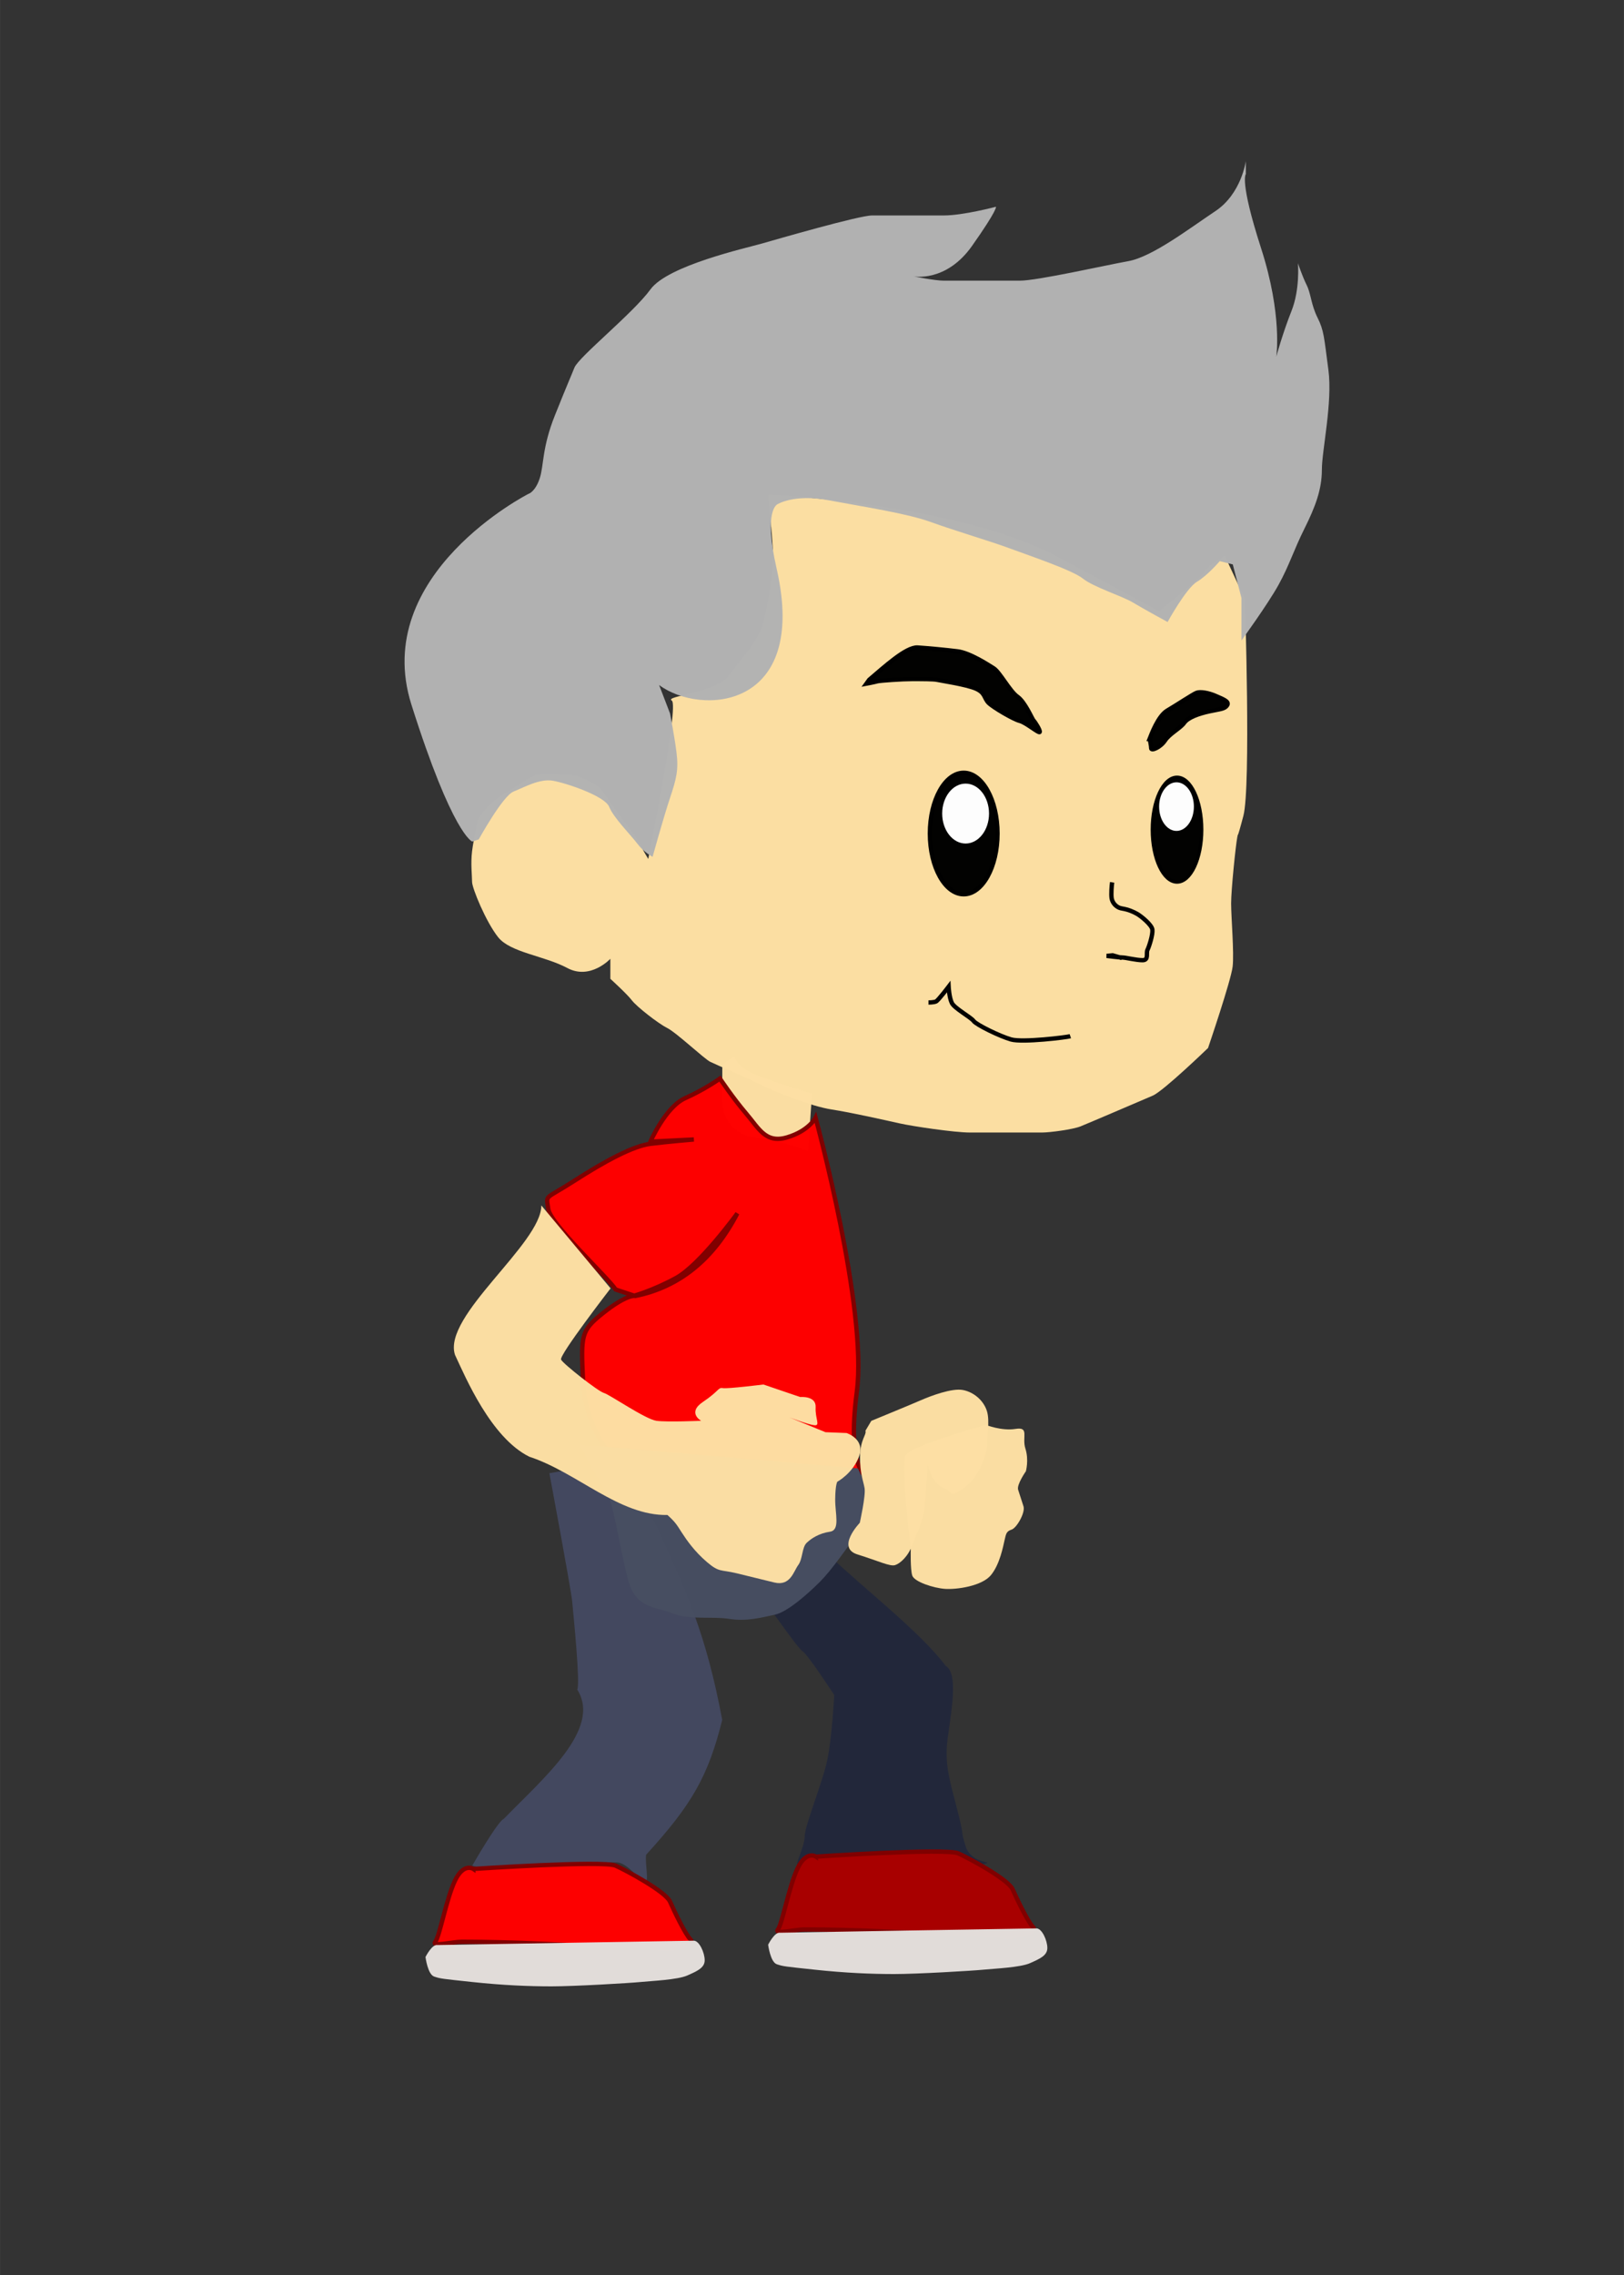 <?xml version="1.0" encoding="UTF-8" standalone="no"?>
<!-- Created with Inkscape (http://www.inkscape.org/) -->

<svg
   width="50"
   height="70"
   viewBox="0 0 13.229 18.521"
   version="1.1"
   id="svg18473"
   xml:space="preserve"
   inkscape:version="1.2.2 (732a01da63, 2022-12-09)"
   sodipodi:docname="veles_idle2.svg"
   xmlns:inkscape="http://www.inkscape.org/namespaces/inkscape"
   xmlns:sodipodi="http://sodipodi.sourceforge.net/DTD/sodipodi-0.dtd"
   xmlns="http://www.w3.org/2000/svg"
   xmlns:svg="http://www.w3.org/2000/svg"><rect x="0" y="0" width="13.229" height="18.521" fill="#333333" stroke="none"/><sodipodi:namedview
     id="namedview18475"
     pagecolor="#ffffff"
     bordercolor="#000000"
     borderopacity="0.25"
     inkscape:showpageshadow="2"
     inkscape:pageopacity="0.0"
     inkscape:pagecheckerboard="0"
     inkscape:deskcolor="#d1d1d1"
     inkscape:document-units="mm"
     showgrid="true"
     inkscape:zoom="8"
     inkscape:cx="16.75"
     inkscape:cy="43.25"
     inkscape:window-width="1366"
     inkscape:window-height="705"
     inkscape:window-x="-8"
     inkscape:window-y="-8"
     inkscape:window-maximized="1"
     inkscape:current-layer="g32875"><inkscape:grid
       type="xygrid"
       id="grid36773"
       originx="0"
       originy="0" /></sodipodi:namedview><defs
     id="defs18470" /><g
     inkscape:label="Capa 1"
     inkscape:groupmode="layer"
     id="layer1"><g
       id="g32875"
       transform="matrix(0.354,0,0,0.354,0.19,-34.875)"><path
         style="opacity:0.99;fill:#fde0a4;fill-opacity:1;fill-rule:nonzero;stroke:none;stroke-width:0.1;stroke-dasharray:none;stroke-opacity:1;paint-order:fill markers stroke"
         d="m 14.38,118.272 c 0,0 0.718,-3.538 0.541,-3.644 -0.177,-0.106 1.025,-0.177 1.308,-0.566 0.283,-0.389 0.707,-0.813 0.813,-1.273 0.106,-0.46 0.212,-1.096 0.212,-1.45 0,-0.354 -0.106,-1.308 -0.106,-1.308 v -0.141 c 0,0 4.349,0.212 6.612,1.414 2.263,1.202 2.369,1.273 2.369,1.273 0,0 0.99,-0.778 1.061,-0.919 0.071,-0.141 0.46,-0.354 0.46,-0.354 l 0.46,0.99 c 0,0 0.141,4.314 -0.035,4.985 -0.177,0.672 -0.106,0.318 -0.141,0.495 -0.035,0.177 -0.141,1.202 -0.141,1.52 0,0.318 0.071,1.131 0.035,1.45 -0.035,0.318 -0.566,1.874 -0.566,1.874 0,0 -1.025,0.99 -1.273,1.096 -0.247,0.106 -1.485,0.636 -1.662,0.707 -0.177,0.071 -0.707,0.141 -0.884,0.141 -0.177,0 -1.308,0 -1.662,0 -0.354,0 -1.308,-0.141 -1.626,-0.212 -0.318,-0.071 -1.096,-0.247 -1.556,-0.318 -0.46,-0.071 -1.273,-0.389 -1.626,-0.566 -0.354,-0.177 -1.025,-0.46 -1.167,-0.53 -0.141,-0.071 -0.778,-0.672 -0.99,-0.778 -0.212,-0.106 -0.707,-0.495 -0.813,-0.636 -0.106,-0.141 -0.495,-0.495 -0.495,-0.495 v -0.46 c 0,0 -0.46,0.495 -0.99,0.212 -0.53,-0.283 -1.308,-0.354 -1.591,-0.707 -0.283,-0.354 -0.601,-1.131 -0.601,-1.273 0,-0.141 -0.035,-0.424 0,-0.707 0.035,-0.283 0.141,-0.743 0.141,-0.743 0,0 0.212,-0.354 0.636,-0.601 0.424,-0.247 0.566,-0.389 0.778,-0.424 0.212,-0.035 0.849,0.035 0.849,0.035 0,0 0.495,0.177 0.601,0.354 0.106,0.177 0.318,0.46 0.424,0.601 0.106,0.141 0.354,0.46 0.424,0.601 0.071,0.141 0.201,0.356 0.201,0.356 z"
         id="path20216" /><path
         style="opacity:0.99;fill:#b3b3b3;fill-opacity:1;fill-rule:nonzero;stroke:none;stroke-width:0.1;stroke-dasharray:none;stroke-opacity:1;paint-order:fill markers stroke"
         d="m 11.63,109.871 c 0,0 -3.65,1.85 -2.7,4.85 0.95,3 1.4,3.15 1.4,3.15 l 0.15,-0.05 c 0,0 0.55,-1 0.8,-1.1 0.25,-0.1 0.6,-0.3 0.9,-0.25 0.3,0.05 1.2,0.35 1.3,0.6 0.1,0.25 0.5,0.65 0.65,0.85 0.15,0.2 0.35,0.3 0.35,0.3 0,0 0.25,-0.9 0.4,-1.35 0.15,-0.45 0.2,-0.65 0.15,-1.05 -0.05,-0.4 -0.15,-0.9 -0.15,-0.9 l -0.25,-0.65 c 0.955,0.712 3.449,0.576 2.704,-2.679 -0.311,-1.36 0.021,-1.479 0.021,-1.479 0,0 0.376,-0.241 1.176,-0.091 0.8,0.15 1.8,0.3 2.35,0.5 0.55,0.2 1.4,0.45 1.8,0.6 0.4,0.15 1.45,0.5 1.7,0.7 0.25,0.2 0.9,0.4 1.15,0.55 0.25,0.15 0.8,0.45 0.8,0.45 0,0 0.425,-0.775 0.675,-0.925 0.25,-0.15 0.525,-0.475 0.525,-0.475 l 0.3,0.075 0.2,0.775 -3e-6,0.975 c 0,0 0.6,-0.825 0.85,-1.275 0.25,-0.45 0.35,-0.8 0.6,-1.3 0.25,-0.5 0.4,-0.9 0.4,-1.35 0,-0.45 0.25,-1.55 0.15,-2.3 -0.1,-0.75 -0.1,-0.9 -0.25,-1.2 -0.15,-0.3 -0.15,-0.55 -0.25,-0.75 -0.1,-0.2 -0.2,-0.5 -0.2,-0.5 0,0 0.05,0.6 -0.15,1.1 -0.2,0.5 -0.35,1.05 -0.35,1.05 0,0 0.15,-0.95 -0.35,-2.5 -0.5,-1.55 -0.35,-1.7 -0.35,-1.7 v -0.3 c 0,0 -0.1,0.75 -0.7,1.15 -0.6,0.4 -1.45,1.05 -2,1.15 -0.55,0.1 -2.1,0.45 -2.5,0.45 h -1.75 c -0.2,0 -0.7,-0.1 -0.7,-0.1 0,0 0.75,0.15 1.35,-0.7 0.6,-0.85 0.55,-0.9 0.55,-0.9 0,0 -0.75,0.2 -1.2,0.2 h -1.65 c -0.3,0 -2.2,0.55 -2.55,0.65 -0.35,0.1 -2.15,0.5 -2.55,1.05 -0.4,0.55 -1.65,1.55 -1.75,1.8 -0.1,0.25 -0.15,0.35 -0.45,1.1 -0.3,0.75 -0.25,1.15 -0.35,1.45 -0.1,0.3 -0.25,0.35 -0.25,0.35 z"
         id="path20218"
         sodipodi:nodetypes="csccsssscssccscssssscsccccsssssscscsccsssscscssssssscc" /><path
         style="opacity:0.99;fill:#fde0a4;fill-opacity:0.992;fill-rule:nonzero;stroke:none;stroke-width:0.109;stroke-dasharray:none;stroke-opacity:1;paint-order:fill markers stroke"
         d="m 16.084,123.001 v 0.706 c 0,0 -0.092,0.835 0.734,0.963 0.826,0.128 1.239,0.321 1.239,0.321 l 0.092,-1.323 c 0,0 -0.734,-0.218 -1.239,-0.41 -0.505,-0.193 -0.551,-0.449 -0.551,-0.449 z"
         id="path20220"
         sodipodi:nodetypes="ccsccscc" /><path
         style="opacity:0.99;fill:#ff0000;fill-opacity:1;fill-rule:nonzero;stroke:#800000;stroke-width:0.1;stroke-dasharray:none;stroke-opacity:1;paint-order:fill markers stroke"
         d="m 13.63,128.172 c -0.2,-0.3 -1.5,-1.5 -1.55,-1.85 -0.05,-0.35 -0.1,-0.2 0.6,-0.65 0.7,-0.45 1.35,-0.8 1.75,-0.85 0.4,-0.05 1,-0.1 1,-0.1 l -1,0.05 c 0,0 0.35,-0.8 0.8,-1 0.45,-0.2 0.8,-0.45 0.8,-0.45 0,0 0.3,0.45 0.6,0.8 0.3,0.35 0.45,0.7 0.95,0.55 0.5,-0.15 0.65,-0.45 0.65,-0.45 0,0 1.2,4.4 0.95,6.3 -0.25,1.9 0.3,1.8 0,1.9 -0.3,0.1 -2.05,0.05 -2.05,0.05 0,0 -1.1,-0.25 -1.3,-0.25 h -1.35 c -0.25,0 -0.5,0.25 -0.75,0 -0.25,-0.25 -0.8,-0.9 -0.85,-1.95 -0.05,-1.05 -0.05,-1.15 0.45,-1.55 0.5,-0.4 0.7,-0.4 0.7,-0.4 0,0 0.441,-0.115 0.991,-0.415 0.55,-0.3 1.409,-1.485 1.409,-1.485 -0.549,1.055 -1.33,1.693 -2.35,1.9 z"
         id="path20222"
         sodipodi:nodetypes="csssccscsscsscssssscsccc" /><path
         style="opacity:0.99;fill:#444960;fill-opacity:1;fill-rule:nonzero;stroke:none;stroke-width:0.1;stroke-dasharray:none;stroke-opacity:1;paint-order:fill markers stroke"
         d="m 12.105,132.397 c 0,0 0.5,2.675 0.525,2.95 0.025,0.275 0.191,1.9 0.116,2.025 0.571,0.907 -0.781,2.038 -1.691,2.975 -0.137,0.049 -0.725,1.075 -0.725,1.075 0,0 0.55,0.15 0.725,0.15 0.175,0 1.325,-0.125 1.65,-0.175 0.325,-0.05 0.7,-0.05 0.95,-0.05 0.25,0 0.55,0.45 0.65,0.45 0.1,0 0,-0.375 0.025,-0.625 1.06,-1.158 1.431,-1.814 1.752,-3.101 -0.368,-1.962 -0.81,-2.932 -1.552,-4.549 -0.25,-0.35 -0.975,-1.375 -0.975,-1.375 z"
         id="path20232"
         sodipodi:nodetypes="cscccscssccccc" /><path
         style="opacity:0.99;fill:#23283b;fill-opacity:1;fill-rule:nonzero;stroke:none;stroke-width:0.1;stroke-dasharray:none;stroke-opacity:1;paint-order:fill markers stroke"
         d="m 16.755,134.898 c 0,0 1.048,1.517 1.173,1.592 0.125,0.075 0.732,1.009 0.732,1.009 0,0 -0.049,0.916 -0.149,1.441 -0.1,0.525 -0.531,1.558 -0.531,1.808 0,0.25 -0.25,0.675 -0.15,0.675 0.1,0 1,0.075 1.6,0.075 0.6,0 0.625,0.15 1.475,0.025 0.85,-0.125 1.1,-0.1 1.25,-0.15 0.15,-0.05 -0.347,0 -0.472,-0.4 -0.125,-0.4 -0.017,-0.141 -0.167,-0.741 -0.15,-0.6 -0.292,-1.009 -0.267,-1.509 0.025,-0.5 0.327,-1.695 -0.023,-1.895 -0.59,-0.783 -1.875,-1.773 -2.671,-2.53 l -0.75,-0.125 c 0,0 -0.65,0.525 -0.75,0.575 l -0.3,0.15 z"
         id="path20234"
         sodipodi:nodetypes="cscsssscsssscccccc" /><path
         style="opacity:0.99;fill:#474e61;fill-opacity:1;fill-rule:nonzero;stroke:none;stroke-width:0.114;stroke-dasharray:none;stroke-opacity:1;paint-order:fill markers stroke"
         d="m 12.895,131.746 6.308,0.54 c 0,0 0.46,0.826 0.102,1.334 -0.358,0.508 -0.715,1.016 -0.97,1.27 -0.255,0.254 -0.741,0.699 -1.047,0.762 -0.306,0.064 -0.638,0.159 -1.047,0.095 -0.409,-0.064 -0.919,0.032 -1.302,-0.127 -0.383,-0.159 -0.843,-0.095 -1.021,-0.762 -0.179,-0.667 -0.332,-1.715 -0.46,-1.937 -0.128,-0.222 -0.69,-1.207 -0.69,-1.207 z"
         id="path20230" /><path
         style="opacity:0.99;fill:#ff0000;fill-opacity:1;fill-rule:nonzero;stroke:#800000;stroke-width:0.1;stroke-dasharray:none;stroke-opacity:1;paint-order:fill markers stroke"
         d="m 10.355,141.498 c 0,0 3,-0.2 3.275,-0.075 0.275,0.125 1.15,0.6 1.25,0.825 0.1,0.225 0.35,0.75 0.475,0.875 0.125,0.125 -0.55,0.25 -0.725,0.2 -0.175,-0.05 -0.9,-0.05 -1.35,-0.05 -0.45,0 -1.075,-0.05 -1.825,-0.075 -0.75,-0.025 -1.175,-0.025 -1.375,-0.025 -0.2,0 -0.7,0.125 -0.6,0 0.1,-0.125 0.25,-0.975 0.45,-1.4 0.2,-0.425 0.425,-0.275 0.425,-0.275 z"
         id="path20236" /><path
         style="opacity:0.99;fill:#e3dedb;fill-opacity:1;fill-rule:nonzero;stroke:none;stroke-width:0.1;stroke-dasharray:none;stroke-opacity:1;paint-order:fill markers stroke"
         d="m 9.529,143.248 c -0.125,-0.025 -0.275,0.275 -0.275,0.275 0,0 0.05,0.4 0.2,0.45 0.15,0.05 0.175,0.05 0.875,0.125 0.7,0.075 1.3,0.1 1.825,0.1 0.525,0 1.8,-0.075 2.05,-0.1 0.25,-0.025 0.85,-0.05 1.075,-0.15 0.225,-0.1 0.4,-0.175 0.4,-0.35 0,-0.175 -0.125,-0.45 -0.25,-0.45 -0.125,0 -5.9,0.1 -5.9,0.1 z"
         id="path20238" /><path
         style="opacity:0.99;fill:#aa0000;fill-opacity:1;fill-rule:nonzero;stroke:#800000;stroke-width:0.1;stroke-dasharray:none;stroke-opacity:1;paint-order:fill markers stroke"
         d="m 18.239,141.215 c 0,0 3,-0.2 3.275,-0.075 0.275,0.125 1.15,0.6 1.25,0.825 0.1,0.225 0.35,0.75 0.475,0.875 0.125,0.125 -0.55,0.25 -0.725,0.2 -0.175,-0.05 -0.9,-0.05 -1.35,-0.05 -0.45,0 -1.075,-0.05 -1.825,-0.075 -0.75,-0.025 -1.175,-0.025 -1.375,-0.025 -0.2,0 -0.7,0.125 -0.6,0 0.1,-0.125 0.25,-0.975 0.45,-1.4 0.2,-0.425 0.425,-0.275 0.425,-0.275 z"
         id="path20240" /><path
         style="opacity:0.99;fill:#e3dedb;fill-opacity:1;fill-rule:nonzero;stroke:none;stroke-width:0.1;stroke-dasharray:none;stroke-opacity:1;paint-order:fill markers stroke"
         d="m 17.414,142.965 c -0.125,-0.025 -0.275,0.275 -0.275,0.275 0,0 0.05,0.4 0.2,0.45 0.15,0.05 0.175,0.05 0.875,0.125 0.7,0.075 1.3,0.1 1.825,0.1 0.525,0 1.8,-0.075 2.05,-0.1 0.25,-0.025 0.85,-0.05 1.075,-0.15 0.225,-0.1 0.4,-0.175 0.4,-0.35 0,-0.175 -0.125,-0.45 -0.25,-0.45 -0.125,0 -5.9,0.1 -5.9,0.1 z"
         id="path20242" /><ellipse
         style="opacity:0.99;fill:#000000;fill-opacity:1;fill-rule:nonzero;stroke:#000000;stroke-width:0.1;stroke-dasharray:none;stroke-opacity:1;paint-order:fill markers stroke"
         id="ellipse20244"
         cx="21.639"
         cy="117.686"
         rx="0.778"
         ry="1.397" /><ellipse
         style="opacity:0.99;fill:#000000;fill-opacity:1;fill-rule:nonzero;stroke:#000000;stroke-width:0.079;stroke-dasharray:none;stroke-opacity:1;paint-order:fill markers stroke"
         id="ellipse20246"
         cx="26.548"
         cy="117.597"
         rx="0.567"
         ry="1.204" /><ellipse
         style="opacity:0.99;fill:#ffffff;fill-opacity:1;fill-rule:nonzero;stroke:none;stroke-width:0.1;stroke-dasharray:none;stroke-opacity:1;paint-order:fill markers stroke"
         id="ellipse20248"
         cx="21.683"
         cy="117.227"
         rx="0.539"
         ry="0.689" /><ellipse
         style="opacity:0.99;fill:#ffffff;fill-opacity:1;fill-rule:nonzero;stroke:none;stroke-width:0.078;stroke-dasharray:none;stroke-opacity:1;paint-order:fill markers stroke"
         id="ellipse20250"
         cx="26.536"
         cy="117.067"
         rx="0.4"
         ry="0.559" /><path
         style="opacity:0.99;fill:#000000;fill-opacity:1;fill-rule:nonzero;stroke:#000000;stroke-width:0.1;stroke-dasharray:none;stroke-opacity:1;paint-order:fill markers stroke"
         d="m 19.464,114.151 c 0.336,-0.283 0.849,-0.76 1.114,-0.743 0.265,0.018 0.636,0.053 0.919,0.088 0.283,0.035 0.689,0.301 0.831,0.389 0.141,0.088 0.371,0.53 0.548,0.654 0.177,0.124 0.336,0.513 0.371,0.548 0.035,0.035 0.159,0.23 0.141,0.265 -0.018,0.035 -0.318,-0.221 -0.46,-0.256 -0.141,-0.035 -0.61,-0.309 -0.716,-0.415 -0.106,-0.106 -0.071,-0.23 -0.292,-0.327 -0.221,-0.097 -0.822,-0.186 -0.893,-0.203 -0.071,-0.018 -0.354,-0.018 -0.575,-0.018 -0.221,0 -0.743,0.035 -0.804,0.053 -0.062,0.018 -0.247,0.053 -0.247,0.053 z"
         id="path20252" /><path
         style="opacity:0.99;fill:#000000;fill-opacity:1;fill-rule:nonzero;stroke:#000000;stroke-width:0.1;stroke-dasharray:none;stroke-opacity:1;paint-order:fill markers stroke"
         d="m 25.917,115.512 c 0.035,-0.088 0.194,-0.53 0.407,-0.654 0.212,-0.124 0.583,-0.371 0.672,-0.407 0.088,-0.035 0.283,0 0.442,0.071 0.159,0.071 0.318,0.124 0.265,0.212 -0.053,0.088 -0.159,0.088 -0.407,0.141 -0.247,0.053 -0.495,0.141 -0.583,0.265 -0.088,0.124 -0.336,0.247 -0.442,0.407 -0.106,0.159 -0.318,0.247 -0.318,0.177 0,-0.071 -0.035,-0.212 -0.035,-0.212 z"
         id="path20254" /><path
         style="opacity:0.99;fill:none;fill-opacity:1;fill-rule:nonzero;stroke:#000000;stroke-width:0.1;stroke-dasharray:none;stroke-opacity:1;paint-order:fill markers stroke"
         d="m 25.055,118.809 c -0.012,0.075 -0.025,0.275 -0.012,0.363 0.012,0.087 0.088,0.213 0.238,0.238 0.15,0.025 0.263,0.075 0.35,0.125 0.088,0.05 0.338,0.25 0.35,0.363 0.013,0.113 -0.075,0.388 -0.113,0.463 -0.037,0.075 0.037,0.238 -0.113,0.238 -0.15,0 -0.388,-0.062 -0.463,-0.062 -0.075,0 -0.363,-0.037 -0.363,-0.037 l 0.138,-0.013 0.213,0.062"
         id="path20256" /><path
         style="opacity:0.99;fill:none;fill-opacity:1;fill-rule:nonzero;stroke:#000000;stroke-width:0.1;stroke-dasharray:none;stroke-opacity:1;paint-order:fill markers stroke"
         d="m 24.093,122.347 c -0.075,0.025 -1.1,0.15 -1.363,0.075 -0.263,-0.075 -0.8,-0.338 -0.863,-0.425 -0.062,-0.087 -0.438,-0.288 -0.5,-0.413 -0.062,-0.125 -0.075,-0.375 -0.075,-0.375 0,0 -0.238,0.313 -0.288,0.338 -0.05,0.025 -0.175,0.025 -0.175,0.025"
         id="path20258" /><path
         style="opacity:0.99;fill:#fde0a4;fill-opacity:0.992;fill-rule:nonzero;stroke:none;stroke-width:0.1;stroke-dasharray:none;stroke-opacity:1;paint-order:fill markers stroke"
         d="m 11.921,126.24 1.592,1.906 c 0,0 -1.19,1.539 -1.139,1.639 0.05,0.1 0.857,0.733 0.987,0.767 0.13,0.035 0.954,0.606 1.209,0.64 0.255,0.034 1.027,-0.001 1.027,-0.001 0,0 -0.331,-0.184 0.044,-0.435 0.374,-0.251 0.344,-0.336 0.454,-0.316 0.11,0.02 0.935,-0.083 0.935,-0.083 l 0.846,0.288 c 0,0 0.37,-0.036 0.356,0.234 -0.014,0.27 0.116,0.43 -0.029,0.415 -0.145,-0.015 -0.581,-0.183 -0.581,-0.183 l 0.836,0.343 0.485,0.019 c 0,0 0.43,0.134 0.291,0.529 -0.139,0.395 -0.503,0.591 -0.503,0.591 0,0 -0.045,0.06 -0.049,0.4 -0.004,0.34 0.122,0.715 -0.123,0.75 -0.245,0.036 -0.425,0.151 -0.534,0.256 -0.11,0.105 -0.089,0.37 -0.194,0.511 -0.105,0.14 -0.179,0.491 -0.549,0.401 -0.37,-0.089 -0.5,-0.124 -0.871,-0.213 -0.37,-0.089 -0.395,-0.014 -0.681,-0.258 -0.286,-0.244 -0.466,-0.504 -0.582,-0.683 -0.115,-0.18 -0.141,-0.23 -0.326,-0.399 -1.106,0.023 -2.077,-0.979 -3.179,-1.34 -0.884,-0.437 -1.471,-1.833 -1.71,-2.342 -0.296,-0.893 1.987,-2.555 1.987,-3.437 z"
         id="path20224"
         sodipodi:nodetypes="ccscccccccscccccccccccccscccc" /><path
         style="opacity:0.99;fill:#fde0a4;fill-opacity:0.992;fill-rule:nonzero;stroke:none;stroke-width:0.1;stroke-dasharray:none;stroke-opacity:1;paint-order:fill markers stroke"
         d="m 19.378,131.42 c 0.031,0.095 -0.12,0.197 -0.124,0.592 -0.004,0.395 0.074,0.554 0.104,0.728 0.03,0.174 -0.11,0.798 -0.11,0.798 0,0 -0.551,0.572 -0.054,0.727 0.497,0.155 0.749,0.283 0.868,0.245 0.119,-0.038 0.302,-0.203 0.399,-0.471 0.097,-0.268 0.234,-0.496 0.276,-0.851 0.043,-0.355 0.072,-0.996 0.072,-0.996 0,0 0.091,0.444 0.359,0.541 0.268,0.097 0.085,0.262 0.474,0.004 0.39,-0.257 0.553,-0.889 0.539,-1.015 -0.015,-0.127 0.068,-0.521 -0.009,-0.759 -0.077,-0.238 -0.297,-0.43 -0.549,-0.479 -0.253,-0.05 -0.744,0.136 -0.975,0.237 -0.23,0.101 -1.135,0.472 -1.135,0.472 z"
         id="path20226"
         sodipodi:nodetypes="csscsssscsssssscc" /><path
         style="opacity:0.99;fill:#fde0a4;fill-opacity:0.992;fill-rule:nonzero;stroke:none;stroke-width:0.1;stroke-dasharray:none;stroke-opacity:1;paint-order:fill markers stroke"
         d="m 20.421,134.157 c 0,0 -0.012,0.451 0.034,0.593 0.046,0.143 0.488,0.289 0.756,0.307 0.269,0.018 0.847,-0.064 1.054,-0.315 0.208,-0.251 0.283,-0.67 0.316,-0.812 0.033,-0.142 0.041,-0.197 0.16,-0.236 0.119,-0.038 0.32,-0.393 0.274,-0.535 -0.046,-0.143 -0.085,-0.262 -0.123,-0.381 -0.038,-0.119 0.178,-0.425 0.178,-0.425 0,0 0.073,-0.26 -0.011,-0.522 -0.085,-0.262 0.099,-0.505 -0.225,-0.453 -0.325,0.053 -0.687,-0.093 -0.687,-0.093 0,0 -1.736,0.483 -1.848,0.703 -0.113,0.22 0.123,2.167 0.123,2.167 z"
         id="path20228" /></g></g></svg>
